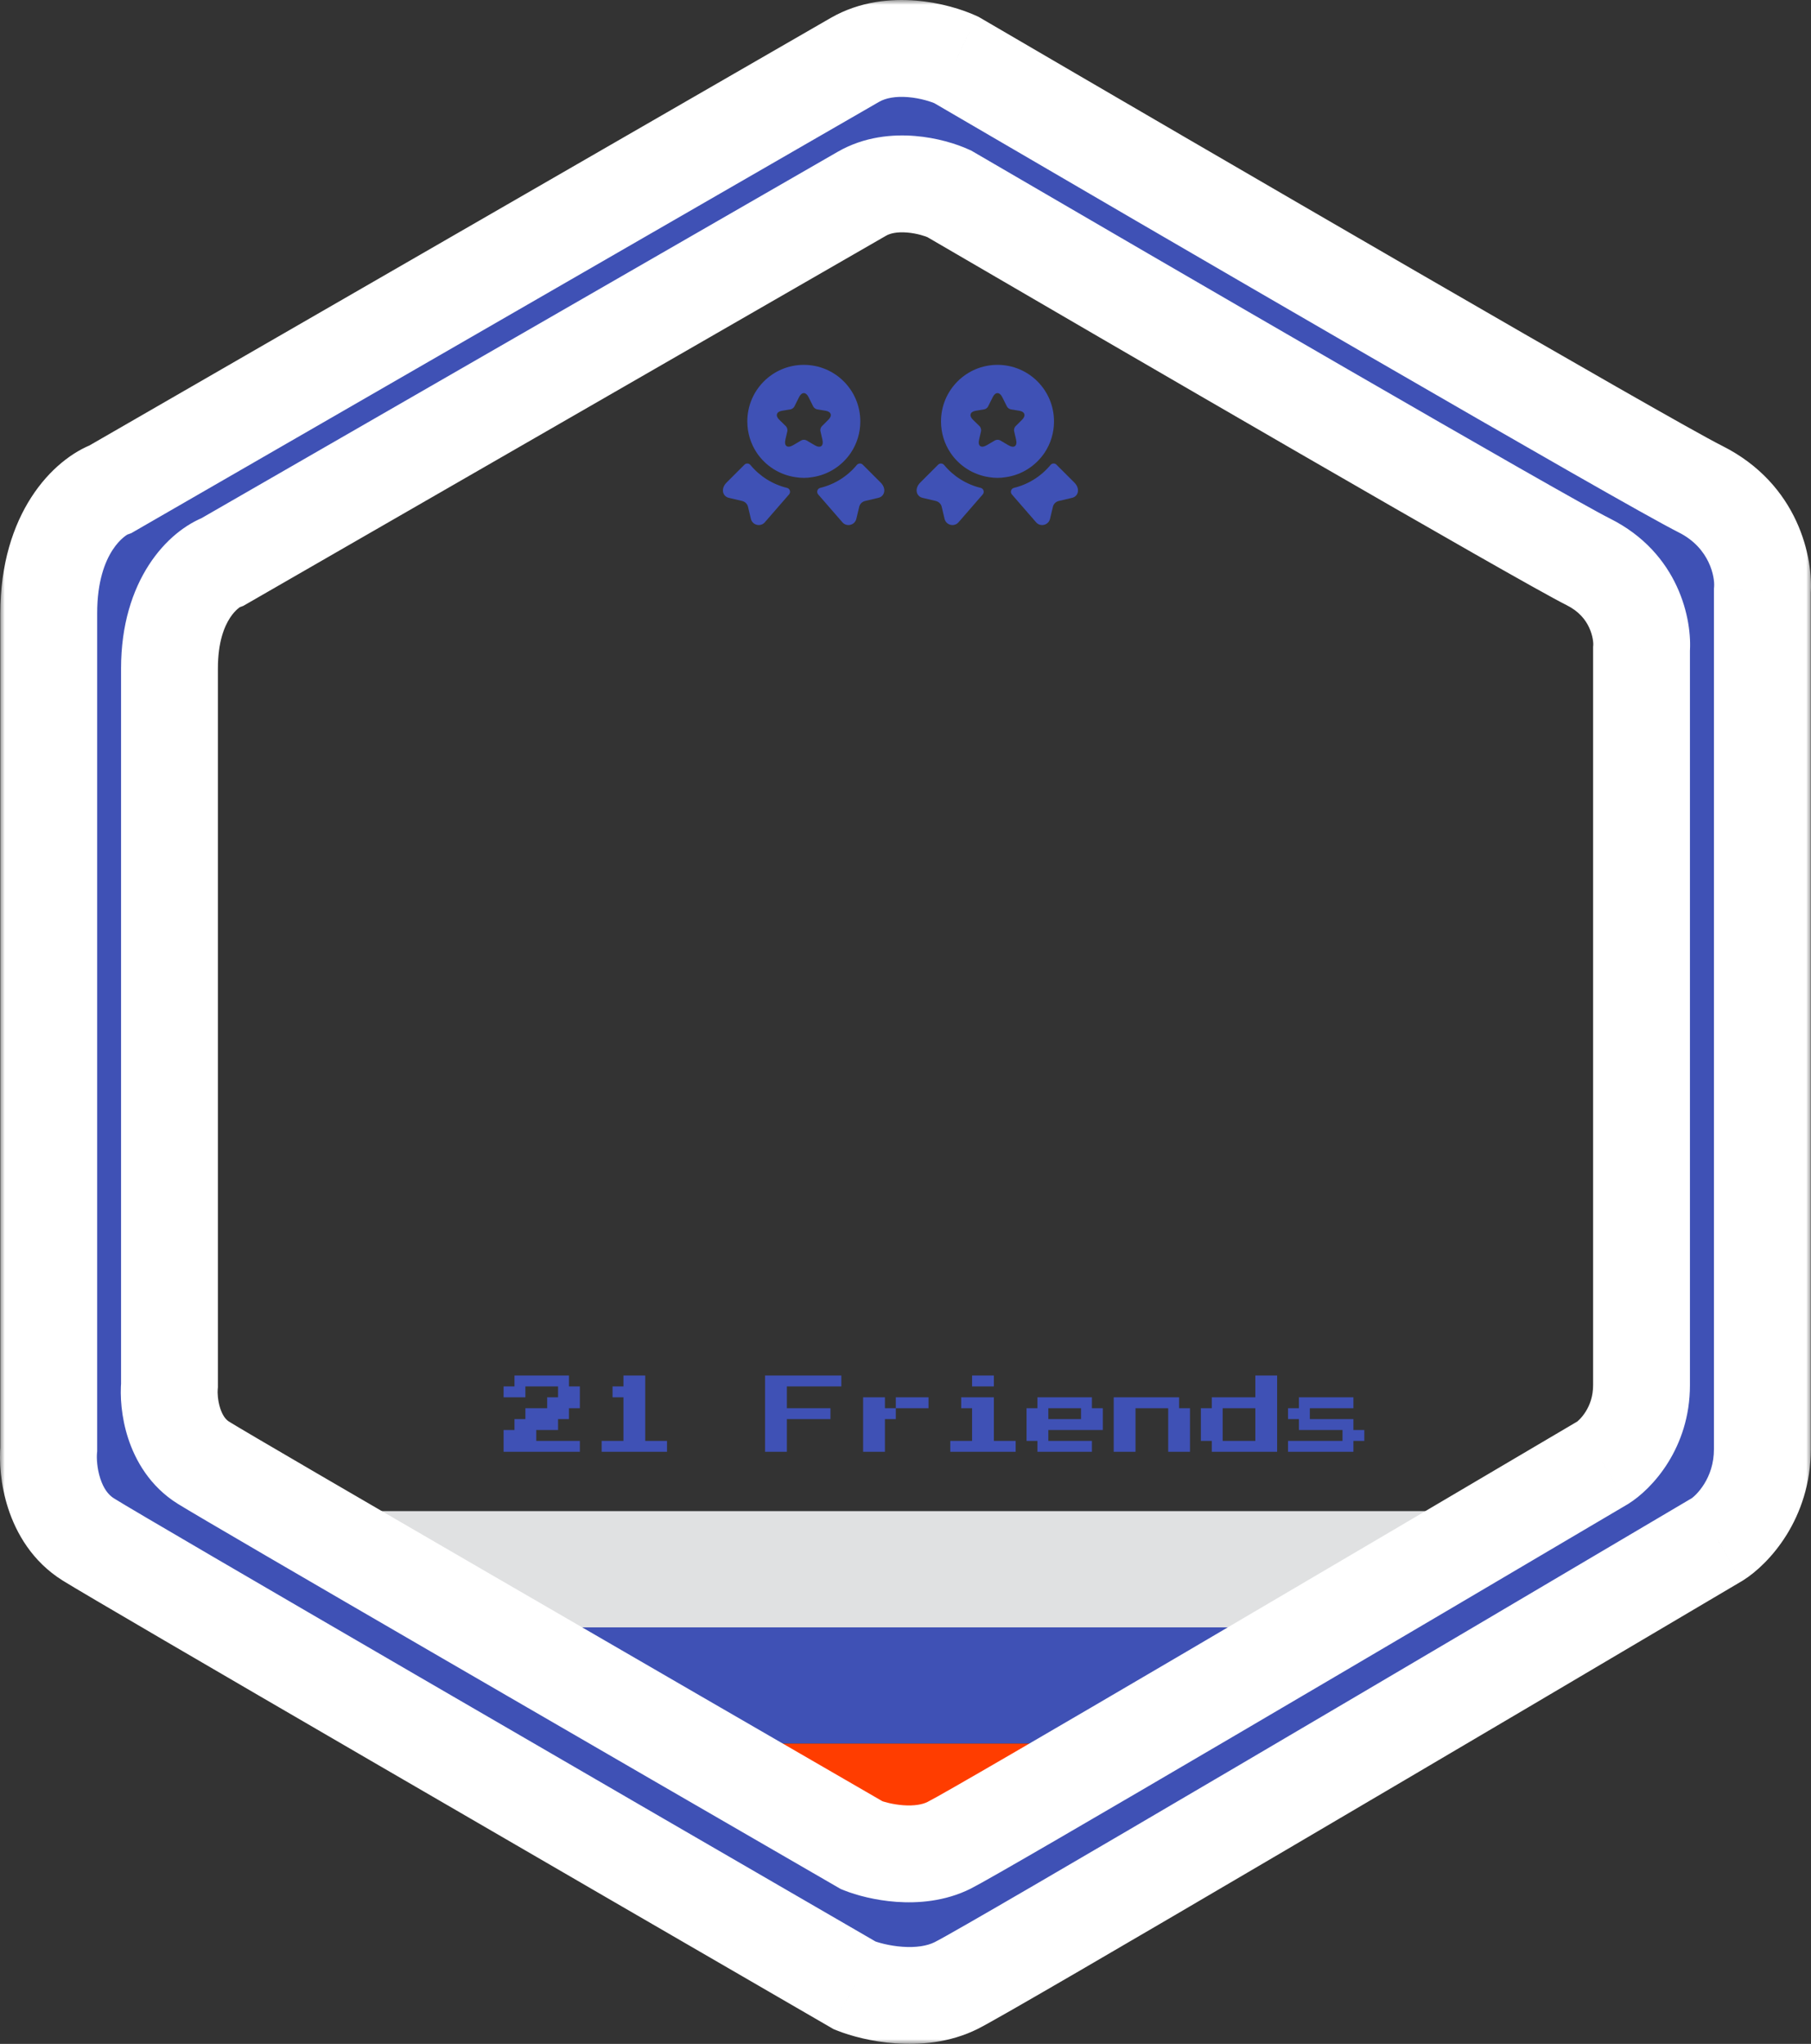 <svg width="187" height="211" viewBox="0 0 187 211" fill="none" xmlns="http://www.w3.org/2000/svg">
<rect x="0" y="0" width="187" height="211" fill="#333333" stroke="none"/>
<path d="M90.708 51.392L89.333 51.717C89.025 51.791 88.783 52.025 88.717 52.333L88.425 53.558C88.267 54.225 87.417 54.433 86.975 53.908L84.483 51.041C84.437 50.988 84.405 50.924 84.39 50.855C84.376 50.785 84.379 50.714 84.4 50.646C84.421 50.578 84.459 50.517 84.51 50.468C84.561 50.419 84.623 50.384 84.692 50.367C86.171 50.007 87.495 49.18 88.467 48.008C88.625 47.816 88.908 47.791 89.083 47.967L90.933 49.816C91.567 50.45 91.342 51.242 90.708 51.392ZM75.25 51.392L76.625 51.717C76.933 51.791 77.175 52.025 77.242 52.333L77.533 53.558C77.692 54.225 78.542 54.433 78.983 53.908L81.475 51.041C81.675 50.808 81.567 50.441 81.267 50.367C79.787 50.007 78.464 49.18 77.492 48.008C77.456 47.962 77.41 47.925 77.359 47.897C77.307 47.87 77.251 47.854 77.193 47.85C77.135 47.846 77.076 47.855 77.021 47.874C76.967 47.895 76.917 47.926 76.875 47.967L75.025 49.816C74.392 50.45 74.617 51.242 75.25 51.392ZM83 37.666C79.775 37.666 77.167 40.275 77.167 43.5C77.167 44.708 77.525 45.816 78.142 46.742C78.594 47.416 79.181 47.987 79.867 48.421C80.553 48.854 81.322 49.139 82.125 49.258C82.408 49.308 82.7 49.333 83 49.333C83.3 49.333 83.592 49.308 83.875 49.258C85.533 49.017 86.958 48.075 87.858 46.742C88.498 45.782 88.838 44.653 88.833 43.5C88.833 40.275 86.225 37.666 83 37.666ZM85.55 43.316L84.858 44.008C84.742 44.125 84.675 44.35 84.717 44.517L84.917 45.375C85.075 46.05 84.717 46.316 84.117 45.958L83.283 45.467C83.199 45.421 83.104 45.398 83.008 45.398C82.912 45.398 82.818 45.421 82.733 45.467L81.9 45.958C81.3 46.308 80.942 46.05 81.1 45.375L81.3 44.517C81.333 44.358 81.275 44.125 81.158 44.008L80.45 43.316C80.042 42.908 80.175 42.5 80.742 42.408L81.633 42.258C81.783 42.233 81.958 42.1 82.025 41.967L82.517 40.983C82.783 40.45 83.217 40.45 83.483 40.983L83.975 41.967C84.042 42.1 84.217 42.233 84.375 42.258L85.267 42.408C85.825 42.5 85.958 42.908 85.55 43.316Z" fill="#3F51B5"/>
<path d="M110.708 51.392L109.333 51.717C109.025 51.791 108.783 52.025 108.717 52.333L108.425 53.558C108.267 54.225 107.417 54.433 106.975 53.908L104.483 51.041C104.437 50.988 104.405 50.924 104.39 50.855C104.376 50.785 104.379 50.714 104.4 50.646C104.421 50.578 104.458 50.517 104.51 50.468C104.561 50.419 104.623 50.384 104.692 50.367C106.171 50.007 107.495 49.18 108.467 48.008C108.625 47.816 108.908 47.791 109.083 47.967L110.933 49.816C111.567 50.45 111.342 51.242 110.708 51.392ZM95.25 51.392L96.625 51.717C96.933 51.791 97.175 52.025 97.242 52.333L97.533 53.558C97.692 54.225 98.542 54.433 98.983 53.908L101.475 51.041C101.675 50.808 101.567 50.441 101.267 50.367C99.787 50.007 98.464 49.18 97.492 48.008C97.456 47.962 97.41 47.925 97.359 47.897C97.307 47.87 97.251 47.854 97.193 47.85C97.135 47.846 97.076 47.855 97.021 47.874C96.967 47.895 96.917 47.926 96.875 47.967L95.025 49.816C94.392 50.45 94.617 51.242 95.25 51.392ZM103 37.666C99.775 37.666 97.167 40.275 97.167 43.5C97.167 44.708 97.525 45.816 98.142 46.742C98.594 47.416 99.181 47.987 99.867 48.421C100.553 48.854 101.322 49.139 102.125 49.258C102.408 49.308 102.7 49.333 103 49.333C103.3 49.333 103.592 49.308 103.875 49.258C105.533 49.017 106.958 48.075 107.858 46.742C108.498 45.782 108.838 44.653 108.833 43.5C108.833 40.275 106.225 37.666 103 37.666ZM105.55 43.316L104.858 44.008C104.742 44.125 104.675 44.35 104.717 44.517L104.917 45.375C105.075 46.05 104.717 46.316 104.117 45.958L103.283 45.467C103.199 45.421 103.104 45.398 103.008 45.398C102.912 45.398 102.818 45.421 102.733 45.467L101.9 45.958C101.3 46.308 100.942 46.05 101.1 45.375L101.3 44.517C101.333 44.358 101.275 44.125 101.158 44.008L100.45 43.316C100.042 42.908 100.175 42.5 100.742 42.408L101.633 42.258C101.783 42.233 101.958 42.1 102.025 41.967L102.517 40.983C102.783 40.45 103.217 40.45 103.483 40.983L103.975 41.967C104.042 42.1 104.217 42.233 104.375 42.258L105.267 42.408C105.825 42.5 105.958 42.908 105.55 43.316Z" fill="#3F51B5"/>
<path d="M52 149.875V147.625H53.125V146.5H54.25V145.375H56.5V144.25H57.625V143.125H54.25V144.25H52V143.125H53.125V142H58.75V143.125H59.875V145.375H58.75V146.5H57.625V147.625H55.375V148.75H59.875V149.875H52ZM62.125 149.875V148.75H64.375V144.25H63.25V143.125H64.375V142H66.625V148.75H68.875V149.875H62.125ZM79 149.875V142H86.875V143.125H81.25V145.375H85.75V146.5H81.25V149.875H79ZM91.375 145.375H92.5V146.5H91.375V149.875H89.125V144.25H91.375V145.375ZM95.875 144.25V145.375H92.5V144.25H95.875ZM100.375 143.125V142H102.625V143.125H100.375ZM98.125 149.875V148.75H100.375V145.375H99.25V144.25H102.625V148.75H104.875V149.875H98.125ZM107.125 149.875V148.75H106V145.375H107.125V144.25H112.75V145.375H113.875V147.625H108.25V148.75H112.75V149.875H107.125ZM108.25 146.5H111.625V145.375H108.25V146.5ZM115 149.875V144.25H121.75V145.375H122.875V149.875H120.625V145.375H117.25V149.875H115ZM125.125 149.875V148.75H124V145.375H125.125V144.25H129.625V142H131.875V149.875H125.125ZM126.25 148.75H129.625V145.375H126.25V148.75ZM133 149.875V148.75H138.625V147.625H134.125V146.5H133V145.375H134.125V144.25H139.75V145.375H135.25V146.5H139.75V147.625H140.875V148.75H139.75V149.875H133Z" fill="#3F51B5"/>
<rect x="26" y="156" width="135" height="12" fill="#E0E1E2"/>
<rect x="46" y="168" width="95" height="12" fill="#3F51B5"/>
<rect x="66" y="180" width="55" height="12" fill="#FF3D00"/>
<mask id="path-7-outside-1_2436_3784" maskUnits="userSpaceOnUse" x="0" y="0" width="187" height="211" fill="black">
<rect fill="white" width="187" height="211"/>
<path fill-rule="evenodd" clip-rule="evenodd" d="M88.268 6.186L11.437 50.49C9.302 51.267 5.034 54.92 5.034 63.315V149.59C4.84 151.728 5.383 156.586 9.108 158.917C12.834 161.249 63.433 190.591 88.268 204.97C90.208 205.747 95.019 206.835 98.745 204.97C102.47 203.105 152.681 173.491 177.322 158.917C178.874 157.946 181.978 154.72 181.978 149.59V60.983C182.172 58.651 181.163 53.288 175.575 50.49C169.988 47.692 122.027 19.788 98.745 6.186C96.804 5.291 91.993 4.038 88.268 6.186ZM89 20L23 58C21.167 58.667 17.5 61.8 17.5 69V143C17.333 144.833 17.8 149 21 151C24.2 153 67.667 178.167 89 190.5C90.667 191.167 94.8 192.1 98 190.5C101.2 188.9 144.333 163.5 165.5 151C166.833 150.167 169.5 147.4 169.5 143V67C169.667 65 168.8 60.4 164 58C159.2 55.6 118 31.667 98 20C96.333 19.232 92.2 18.157 89 20Z"/>
</mask>
<path fill-rule="evenodd" clip-rule="evenodd" d="M88.268 6.186L11.437 50.49C9.302 51.267 5.034 54.92 5.034 63.315V149.59C4.84 151.728 5.383 156.586 9.108 158.917C12.834 161.249 63.433 190.591 88.268 204.97C90.208 205.747 95.019 206.835 98.745 204.97C102.47 203.105 152.681 173.491 177.322 158.917C178.874 157.946 181.978 154.72 181.978 149.59V60.983C182.172 58.651 181.163 53.288 175.575 50.49C169.988 47.692 122.027 19.788 98.745 6.186C96.804 5.291 91.993 4.038 88.268 6.186ZM89 20L23 58C21.167 58.667 17.5 61.8 17.5 69V143C17.333 144.833 17.8 149 21 151C24.2 153 67.667 178.167 89 190.5C90.667 191.167 94.8 192.1 98 190.5C101.2 188.9 144.333 163.5 165.5 151C166.833 150.167 169.5 147.4 169.5 143V67C169.667 65 168.8 60.4 164 58C159.2 55.6 118 31.667 98 20C96.333 19.232 92.2 18.157 89 20Z" fill="#3F51B5"/>
<path d="M11.437 50.49L13.148 55.188L13.557 55.039L13.934 54.821L11.437 50.49ZM88.268 6.186L90.765 10.518V10.518L88.268 6.186ZM5.034 149.59L10.014 150.042L10.034 149.817V149.59H5.034ZM9.108 158.917L6.455 163.156H6.455L9.108 158.917ZM88.268 204.97L85.762 209.297L86.074 209.477L86.408 209.611L88.268 204.97ZM98.745 204.97L100.983 209.441H100.983L98.745 204.97ZM177.322 158.917L179.867 163.221L179.921 163.189L179.975 163.156L177.322 158.917ZM181.978 60.983L176.995 60.568L176.978 60.775V60.983H181.978ZM175.575 50.49L173.337 54.961L175.575 50.49ZM98.745 6.186L101.267 1.869L101.058 1.747L100.839 1.646L98.745 6.186ZM23 58L24.709 62.699L25.118 62.55L25.495 62.333L23 58ZM89 20L86.505 15.667L86.505 15.667L89 20ZM17.5 143L22.479 143.453L22.5 143.227V143H17.5ZM21 151L23.65 146.76H23.65L21 151ZM89 190.5L86.498 194.829L86.809 195.009L87.143 195.142L89 190.5ZM165.5 151L168.042 155.305L168.097 155.273L168.15 155.24L165.5 151ZM169.5 67L164.517 66.585L164.5 66.792V67H169.5ZM98 20L100.519 15.681L100.311 15.559L100.092 15.459L98 20ZM13.934 54.821L90.765 10.518L85.77 1.855L8.939 46.158L13.934 54.821ZM10.034 63.315C10.034 56.721 13.257 55.148 13.148 55.188L9.726 45.792C5.348 47.386 0.034 53.12 0.034 63.315H10.034ZM10.034 149.59V63.315H0.034V149.59H10.034ZM11.761 154.679C11.185 154.319 10.693 153.669 10.356 152.633C10.007 151.563 9.972 150.5 10.014 150.042L0.054 149.138C-0.098 150.818 0.041 153.253 0.847 155.729C1.664 158.239 3.307 161.184 6.455 163.156L11.761 154.679ZM90.773 200.643C65.856 186.216 15.389 156.95 11.761 154.679L6.455 163.156C10.278 165.548 61.01 194.965 85.762 209.297L90.773 200.643ZM96.506 200.499C95.728 200.889 94.586 201.073 93.192 200.974C91.816 200.876 90.634 200.532 90.127 200.329L86.408 209.611C87.841 210.185 90.036 210.774 92.482 210.948C94.91 211.121 98.036 210.917 100.983 209.441L96.506 200.499ZM174.776 154.614C149.968 169.287 100.023 198.738 96.506 200.499L100.983 209.441C104.916 207.471 155.394 177.695 179.867 163.221L174.776 154.614ZM176.978 149.59C176.978 151.107 176.527 152.297 175.979 153.184C175.7 153.635 175.4 154 175.135 154.27C175.003 154.404 174.888 154.507 174.799 154.58C174.707 154.656 174.66 154.685 174.669 154.679L179.975 163.156C182.664 161.472 186.978 156.793 186.978 149.59H176.978ZM176.978 60.983V149.59H186.978V60.983H176.978ZM173.337 54.961C176.591 56.59 177.072 59.642 176.995 60.568L186.961 61.397C187.272 57.66 185.735 49.986 177.814 46.019L173.337 54.961ZM96.222 10.503C119.365 24.024 167.558 52.067 173.337 54.961L177.814 46.019C172.417 43.316 124.688 15.552 101.267 1.869L96.222 10.503ZM90.765 10.518C91.457 10.119 92.472 9.922 93.767 10.028C95.061 10.134 96.18 10.509 96.65 10.726L100.839 1.646C99.369 0.968 97.112 0.269 94.584 0.062C92.056 -0.146 88.803 0.105 85.77 1.855L90.765 10.518ZM25.495 62.333L91.495 24.333L86.505 15.667L20.505 53.667L25.495 62.333ZM22.5 69C22.5 63.605 25.117 62.55 24.709 62.699L21.291 53.301C17.216 54.783 12.5 59.995 12.5 69H22.5ZM22.5 143V69H12.5V143H22.5ZM23.65 146.76C23.337 146.564 22.996 146.17 22.741 145.388C22.475 144.57 22.452 143.757 22.479 143.453L12.521 142.547C12.382 144.076 12.509 146.263 13.234 148.487C13.97 150.747 15.463 153.436 18.35 155.24L23.65 146.76ZM91.502 186.171C70.087 173.79 26.753 148.699 23.65 146.76L18.35 155.24C21.647 157.301 65.246 182.543 86.498 194.829L91.502 186.171ZM95.764 186.028C95.248 186.286 94.405 186.443 93.279 186.363C92.172 186.284 91.228 186.006 90.857 185.858L87.143 195.142C88.439 195.661 90.395 196.183 92.571 196.337C94.728 196.491 97.552 196.314 100.236 194.972L95.764 186.028ZM162.957 146.695C141.623 159.294 98.757 184.532 95.764 186.028L100.236 194.972C103.644 193.268 147.043 167.706 168.042 155.305L162.957 146.695ZM164.5 143C164.5 144.15 164.16 145.042 163.749 145.705C163.294 146.439 162.828 146.774 162.85 146.76L168.15 155.24C170.619 153.697 174.5 149.476 174.5 143H164.5ZM164.5 67V143H174.5V67H164.5ZM161.764 62.472C163.053 63.116 163.714 63.979 164.084 64.77C164.28 65.189 164.399 65.602 164.463 65.959C164.494 66.136 164.509 66.287 164.515 66.403C164.522 66.523 164.517 66.585 164.517 66.585L174.483 67.415C174.767 64.005 173.369 57.094 166.236 53.528L161.764 62.472ZM95.481 24.319C115.342 35.904 156.773 59.977 161.764 62.472L166.236 53.528C161.627 51.223 120.658 27.429 100.519 15.681L95.481 24.319ZM91.495 24.333C91.925 24.085 92.641 23.921 93.667 24.005C94.693 24.088 95.575 24.388 95.908 24.541L100.092 15.459C98.758 14.844 96.741 14.223 94.483 14.038C92.226 13.853 89.275 14.072 86.505 15.667L91.495 24.333Z" fill="white" mask="url(#path-7-outside-1_2436_3784)"/>
</svg>

